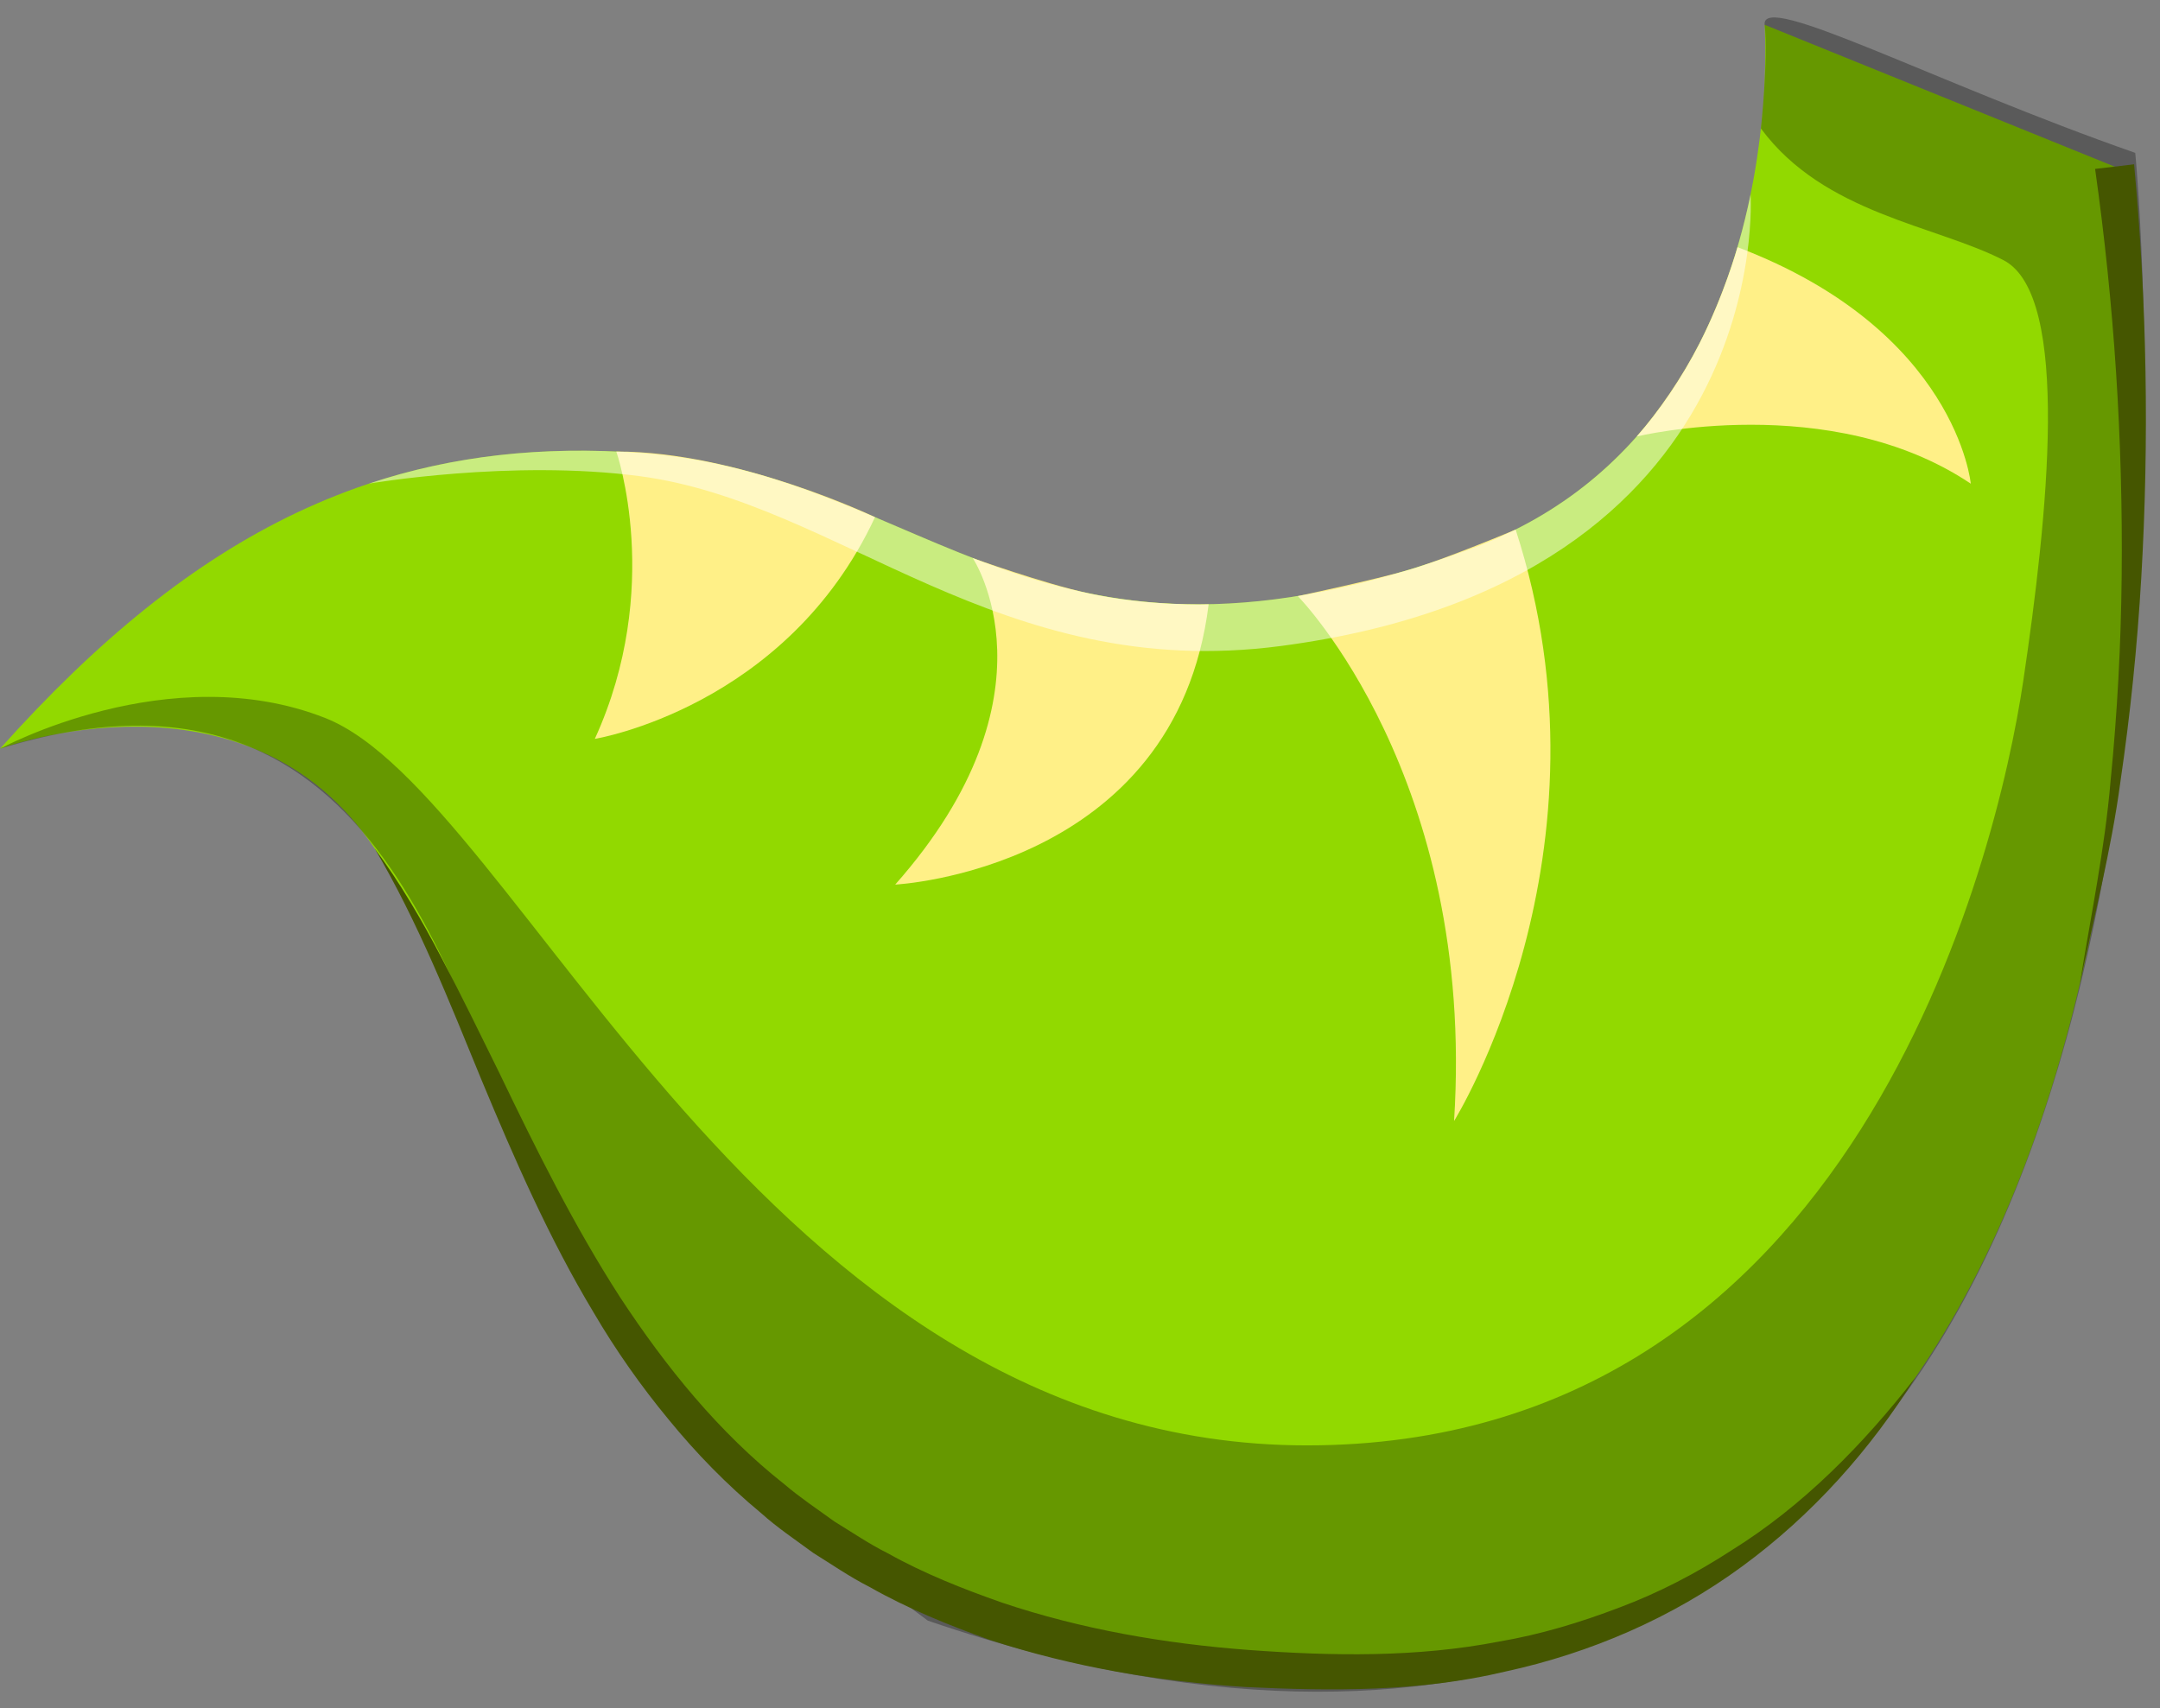 <?xml version="1.0" encoding="UTF-8" standalone="no"?>
<!DOCTYPE svg PUBLIC "-//W3C//DTD SVG 1.1//EN" "http://www.w3.org/Graphics/SVG/1.1/DTD/svg11.dtd">
<svg width="100%" height="100%" viewBox="0 0 110 87" version="1.1" xmlns="http://www.w3.org/2000/svg" xmlns:xlink="http://www.w3.org/1999/xlink" xml:space="preserve" xmlns:serif="http://www.serif.com/" style="fill-rule:evenodd;clip-rule:evenodd;stroke-linejoin:round;stroke-miterlimit:2;">
    <rect x="0" y="0" width="110" height="87" fill="#808080" stroke="none"/>
    <g transform="matrix(1,0,0,1,-33,-72)">
        <g id="Small-Biped-Body" serif:id="Small Biped Body">
            <g transform="matrix(1,0,0,1,122.867,157.161)">
                <path d="M0,-83.898C0,-83.898 1.481,-63.314 -14.89,-57.236C-36.981,-49.036 -42.479,-60.999 -57.231,-62.09C-70.26,-63.053 -79.992,-58.073 -89.866,-47.028C-89.866,-47.028 -77.314,-51.714 -70.788,-41.949C-61.397,-27.9 -59.742,0 -21.417,0C16.908,0 21.246,-47.748 17.822,-76.675L0,-83.898Z" style="fill:rgb(146,217,0);fill-rule:nonzero;"/>
            </g>
            <g opacity="0.3">
                <g transform="matrix(1,0,0,1,33.001,126.418)">
                    <path d="M0,-16.285C0,-16.285 8.622,-20.982 16.568,-17.848C26.472,-13.942 38.659,19.195 66.552,19.195C94.445,19.195 101.69,-10.691 103.036,-19.743C104.263,-28 105.491,-39.38 102.032,-41.165C98.573,-42.951 92.895,-43.521 89.676,-47.873C89.676,-47.873 90.057,-51.416 89.866,-53.155C89.676,-54.894 98.518,-50.202 108.738,-46.632C108.738,-46.632 113.723,4.313 91.09,22.974C91.09,22.974 77.933,38.609 47.25,28.121C47.25,28.121 32.347,17.335 27.549,6.416C22.751,-4.503 19.079,-22.184 0,-16.285" style="fill-rule:nonzero;"/>
                </g>
            </g>
            <g transform="matrix(1,0,0,1,52.08,158.17)">
                <path d="M0,-42.958C1.297,-41.207 2.402,-39.312 3.413,-37.378C4.431,-35.448 5.383,-33.486 6.345,-31.535C8.229,-27.617 10.158,-23.735 12.481,-20.128C14.828,-16.55 17.539,-13.201 20.867,-10.576C21.672,-9.889 22.556,-9.305 23.409,-8.683C24.312,-8.133 25.184,-7.533 26.133,-7.062C27.979,-6.028 29.958,-5.248 31.957,-4.546C35.984,-3.194 40.221,-2.461 44.493,-2.139C48.774,-1.825 53.08,-1.752 57.264,-2.566C59.365,-2.922 61.41,-3.543 63.398,-4.302C65.395,-5.051 67.301,-6.041 69.095,-7.209C72.747,-9.478 75.816,-12.61 78.483,-16.043C76.186,-12.349 73.217,-9.014 69.649,-6.4C66.088,-3.781 61.915,-1.976 57.575,-1.037C53.23,0 48.74,-0.04 44.361,-0.25C39.96,-0.524 35.555,-1.265 31.318,-2.652C29.222,-3.403 27.145,-4.242 25.199,-5.349C24.201,-5.854 23.279,-6.494 22.331,-7.084C21.431,-7.747 20.498,-8.37 19.666,-9.119C17.945,-10.545 16.378,-12.149 14.973,-13.871C13.557,-15.583 12.278,-17.403 11.162,-19.306C8.886,-23.092 7.129,-27.119 5.456,-31.135C3.803,-35.162 2.213,-39.203 0,-42.958" style="fill:rgb(69,86,0);fill-rule:nonzero;"/>
            </g>
            <g transform="matrix(0.883,0.47,0.47,-0.883,115.649,89.808)">
                <path d="M2.697,-3.572C2.697,-3.572 10.283,3.177 18.84,2.297C18.84,2.297 14.538,8.848 2.697,7.348C2.697,7.348 3.241,4.876 3.29,2.116C3.324,0.196 3.087,-1.924 2.697,-3.572" style="fill:rgb(255,240,135);fill-rule:nonzero;"/>
            </g>
            <g transform="matrix(0.292,0.956,0.956,-0.292,116.081,102.757)">
                <path d="M-5.345,-16.138C-5.345,-16.138 6.132,-10.145 22.557,-16.337C22.557,-16.337 12.011,-4.233 -5.345,-4.535C-5.345,-4.535 -4.95,-8.373 -4.971,-10.329C-4.99,-12.09 -5.345,-16.138 -5.345,-16.138" style="fill:rgb(255,240,135);fill-rule:nonzero;"/>
            </g>
            <g transform="matrix(-0.192,0.981,0.981,0.192,95.501,106.38)">
                <path d="M-3.356,-13.87C-3.356,-13.87 2.549,-7.991 13.727,-14.553C13.727,-14.553 10.266,-0.66 -3.356,-1.625C-3.356,-1.625 -2.663,-4.582 -2.728,-7.703C-2.777,-10.088 -3.356,-13.87 -3.356,-13.87" style="fill:rgb(255,240,135);fill-rule:nonzero;"/>
            </g>
            <g transform="matrix(1,0,0,1,64.386,109.625)">
                <path d="M0,-14.629C0,-14.629 2.42,-7.692 -1.094,0.006C-1.094,0.006 8.656,-1.58 13.175,-11.286C13.175,-11.286 6.196,-14.635 0,-14.629" style="fill:rgb(255,240,135);fill-rule:nonzero;"/>
            </g>
            <g transform="matrix(1,0,0,1,138.917,80.367)">
                <path d="M0,41.744C0.554,38.296 1.271,34.884 1.566,31.411C1.908,27.946 2.096,24.47 2.131,20.994C2.203,14.042 1.747,7.093 0.778,0.236L2.764,0C3.414,7.003 3.537,14.034 3.131,21.029C2.928,24.526 2.572,28.012 2.063,31.472C1.6,34.941 0.716,38.334 0,41.744" style="fill:rgb(69,86,0);fill-rule:nonzero;"/>
            </g>
            <g opacity="0.5">
                <g transform="matrix(1,0,0,1,98.235,85.129)">
                    <path d="M0,19.771C-14.365,21.667 -22.479,12.466 -32.655,11.122C-39.205,10.256 -46.451,11.503 -46.451,11.503C-42.194,10.086 -37.644,9.568 -32.599,9.941C-17.846,11.032 -12.349,22.995 9.742,14.795C19.067,11.333 22.6,3.166 23.914,-3.224C23.914,-3.224 25.255,16.438 0,19.771" style="fill:white;fill-rule:nonzero;"/>
                </g>
            </g>
        </g>
    </g>
</svg>
